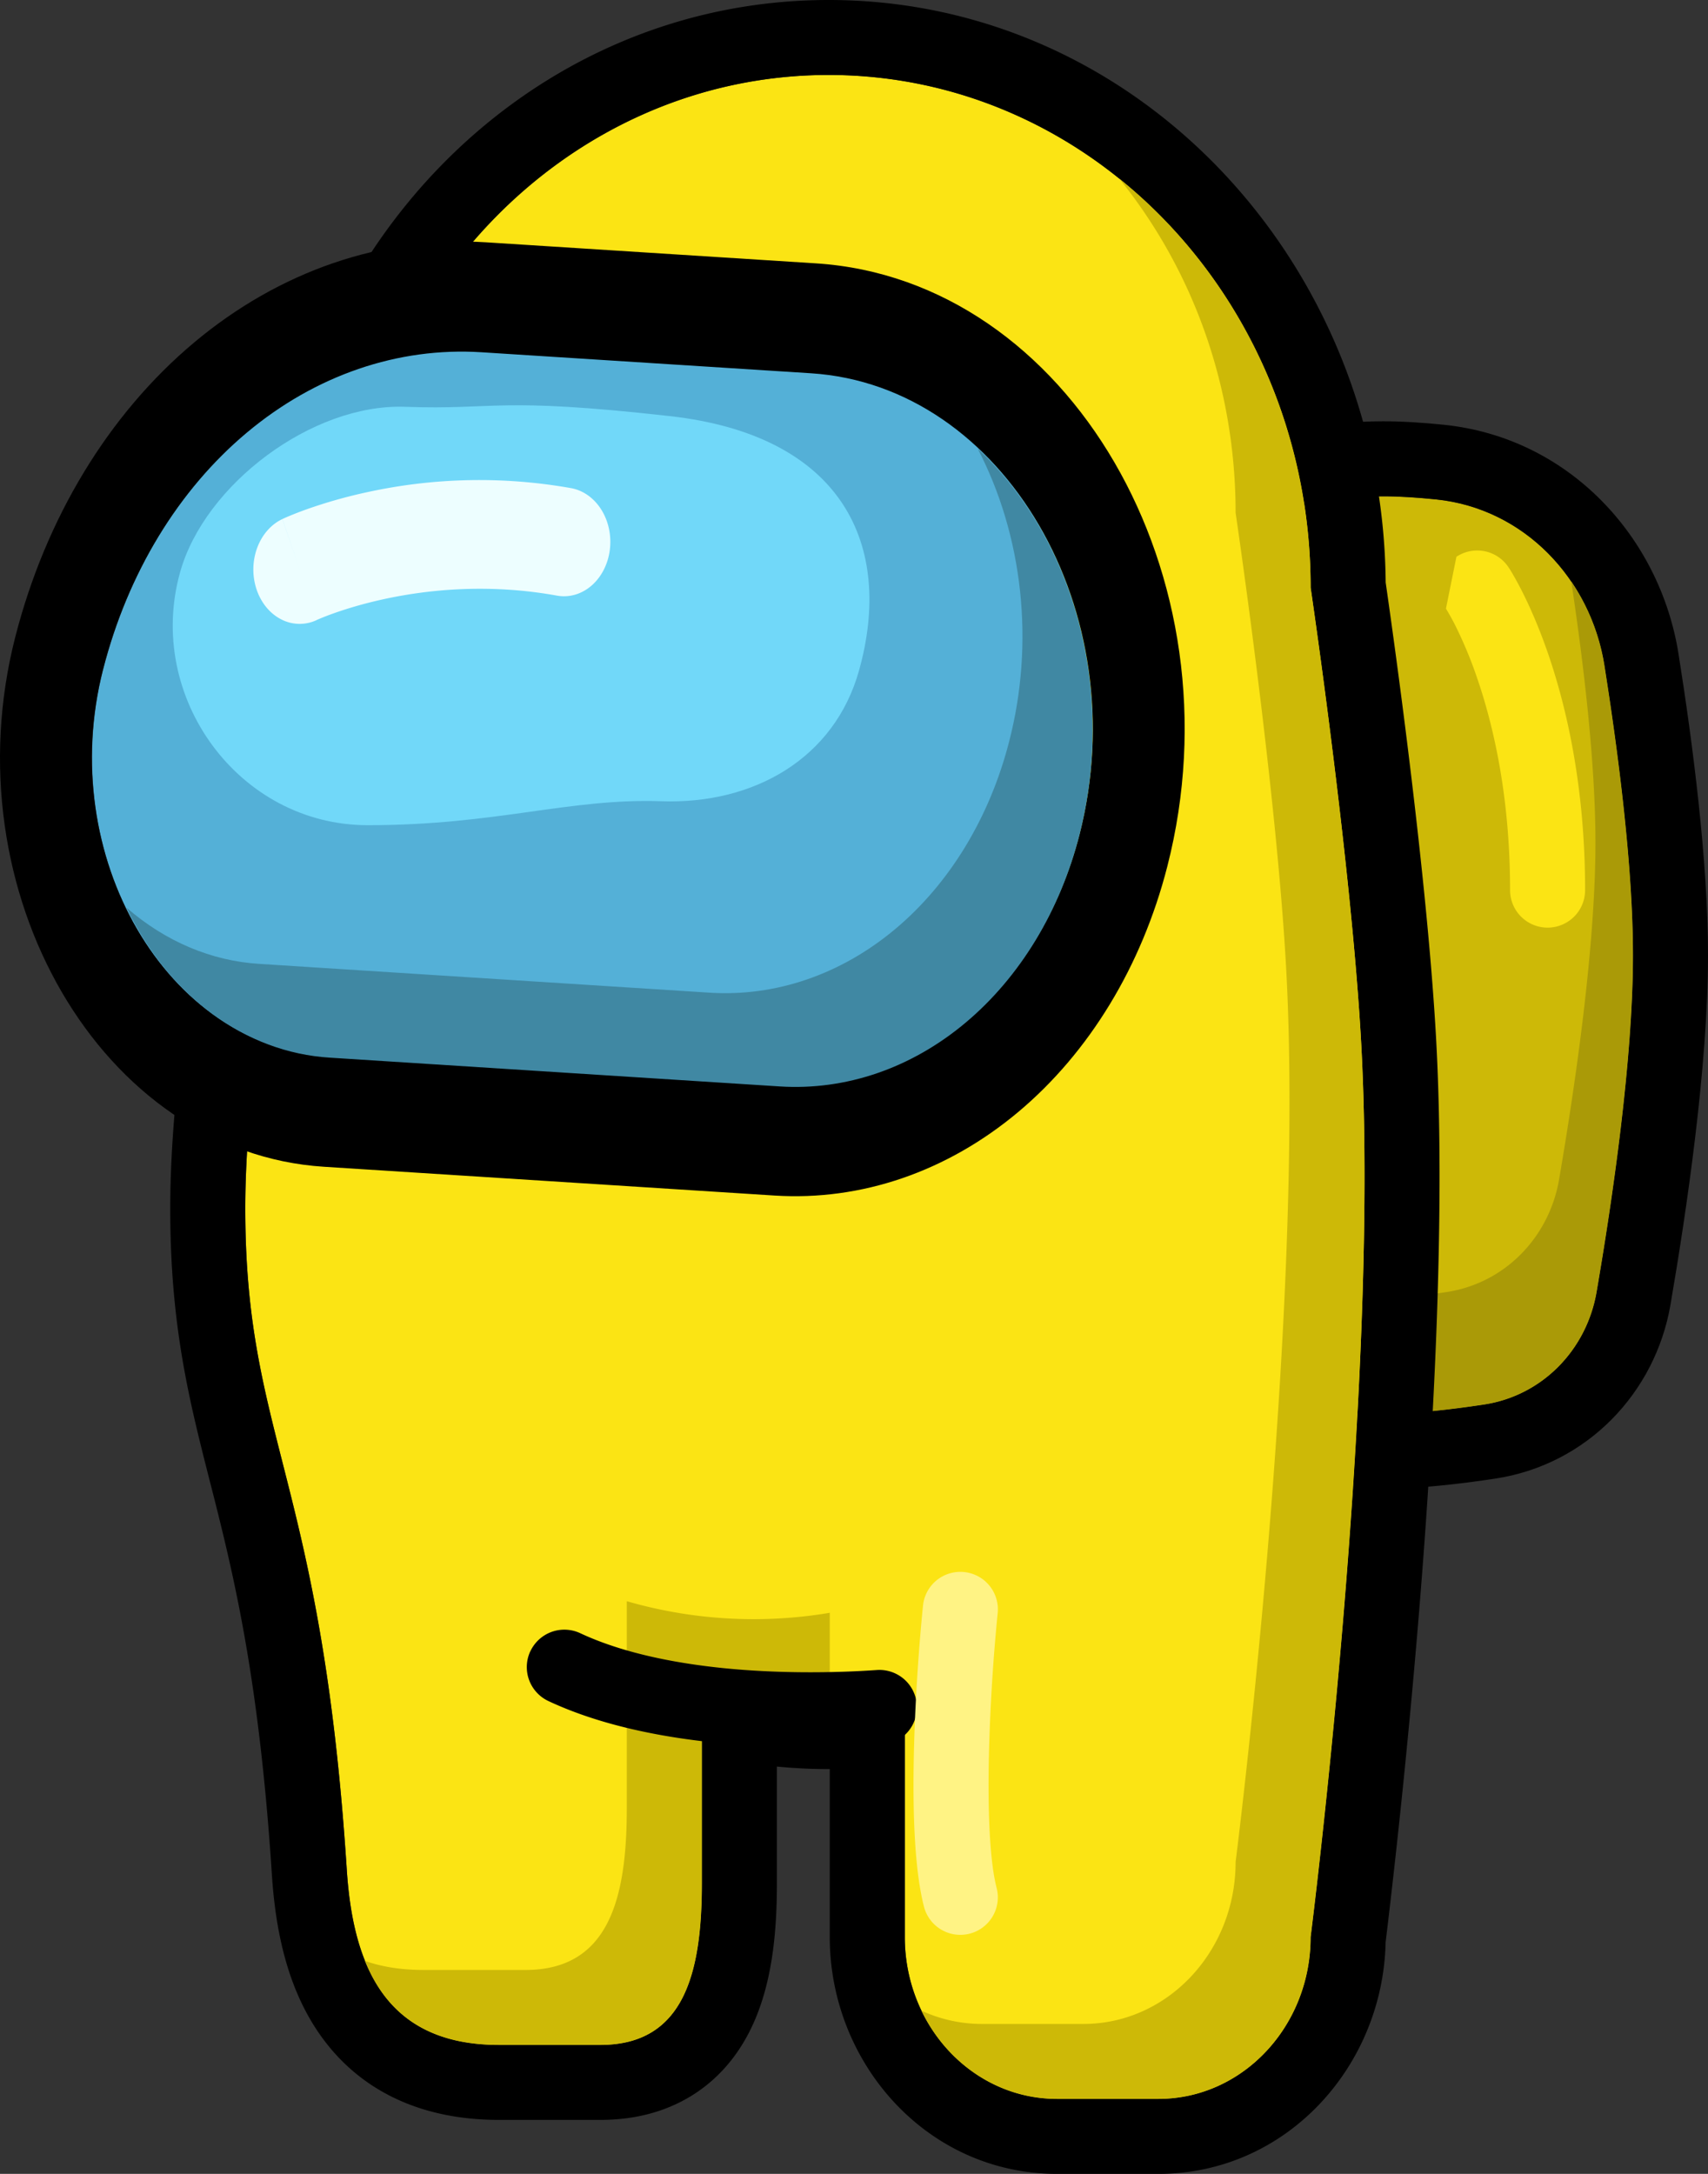 <svg width="297" height="378" fill="none" xmlns="http://www.w3.org/2000/svg"><rect width="100%" height="100%" fill="#333333" stroke="none"/><path d="M206.454 111.784c0-12.168 8.415-22.856 20.49-24.44a109.03 109.03 0 0 1 13.562-1.05c2.838 0 6.002.21 9.218.542 15.265 1.564 26.864 13.771 29.265 28.91 2.433 15.348 4.964 34.985 4.964 50.313 0 18.275-3.588 42.649-6.328 58.603-1.735 10.069-9.459 18.027-19.57 19.559-5.832.886-12.251 1.616-17.549 1.616-4.109 0-8.898-.443-13.562-1.049-12.068-1.584-20.49-12.279-20.49-24.44V111.777v.007z" fill="#CDB907"/><path fill-rule="evenodd" clip-rule="evenodd" d="M193.407 220.348V111.777c0-17.948 12.545-34.835 31.841-37.363 4.919-.645 10.333-1.16 15.259-1.16 3.431 0 7.071.247 10.555.606 21.808 2.242 37.594 19.552 40.811 39.84 2.452 15.446 5.127 35.942 5.127 52.359 0 19.487-3.777 44.819-6.524 60.806-2.628 15.296-14.488 27.809-30.464 30.24-6.034.913-13.217 1.76-19.505 1.76-4.926 0-10.34-.522-15.259-1.16-19.296-2.529-31.841-19.415-31.841-37.37v.013zm33.537-133.004c-12.068 1.584-20.49 12.272-20.49 24.44v108.564c0 12.168 8.415 22.862 20.49 24.44 4.665.612 9.453 1.055 13.563 1.055 5.297 0 11.716-.73 17.548-1.616 10.111-1.531 17.835-9.489 19.57-19.558 2.74-15.954 6.328-40.329 6.328-58.597 0-15.335-2.531-34.971-4.958-50.319-2.407-15.14-14.006-27.34-29.264-28.91-3.223-.327-6.387-.542-9.224-.542-4.11 0-8.898.43-13.563 1.043z" fill="#000"/><path fill-rule="evenodd" clip-rule="evenodd" d="M206.454 217.91v2.431c0 12.168 8.415 22.863 20.49 24.44 4.664.613 9.453 1.056 13.562 1.056 5.298 0 11.717-.73 17.549-1.616 10.111-1.532 17.835-9.49 19.57-19.559 2.74-15.954 6.328-40.328 6.328-58.596 0-15.335-2.531-34.972-4.958-50.32a36.1 36.1 0 0 0-5.767-14.631c2.173 14.468 4.201 31.661 4.201 45.399 0 18.268-3.588 42.642-6.327 58.59-1.736 10.076-9.459 18.033-19.571 19.565-5.832.886-12.251 1.616-17.548 1.616-4.11 0-8.898-.443-13.562-1.049a22.805 22.805 0 0 1-13.967-7.326z" fill="#AA9A07"/><path fill-rule="evenodd" clip-rule="evenodd" d="M253.253 96.814a6.535 6.535 0 0 1 7.251.01 6.504 6.504 0 0 1 1.797 1.801l-5.427 3.617c5.427-3.617 5.427-3.617 5.434-3.61l.007.013.019.033.052.071c.225.34.438.689.64 1.043a57.79 57.79 0 0 1 1.572 2.894c1.272 2.496 2.922 6.139 4.56 10.87 3.268 9.476 6.471 23.332 6.471 41.228a6.512 6.512 0 0 1-1.911 4.609 6.526 6.526 0 0 1-11.136-4.609c0-16.319-2.916-28.741-5.76-36.978a73.014 73.014 0 0 0-3.849-9.216c-.463-.908-.959-1.8-1.487-2.672l-.053-.085m0 0 .007.014z" fill="#FBE414"/><path d="M60.289 102.19c0-49.237 37.53-89.156 83.814-89.156 46.284 0 83.807 39.919 83.807 89.156 0 0 7.156 48.456 8.82 79.771 3.222 60.487-8.82 154.85-8.82 154.85 0 15.55-11.847 28.155-26.466 28.155h-17.64c-14.612 0-26.465-12.605-26.465-28.155v-43.34a79.472 79.472 0 0 1-35.292-2.013v35.968c0 15.55-3.021 28.155-17.64 28.155h-17.64c-19.85 0-25.395-13.947-26.465-30.501-4.417-68.04-17.646-75.079-17.646-114.964 0-39.886 17.646-107.926 17.646-107.926h-.013z" fill="#FBE414"/><path fill-rule="evenodd" clip-rule="evenodd" d="M227.903 336.811c0 15.55-11.846 28.155-26.466 28.155h-17.639c-14.613 0-26.466-12.605-26.466-28.155v-43.34a79.843 79.843 0 0 1-13.047 1.108h-.189a79.758 79.758 0 0 1-22.049-3.121v35.968c0 15.55-3.027 28.155-17.646 28.155h-17.64c-19.85 0-25.396-13.947-26.466-30.501-2.342-36.06-7.156-54.986-11.168-70.745-3.555-13.979-6.478-25.469-6.478-44.219 0-39.886 17.646-107.926 17.646-107.926-.006-49.237 37.517-89.156 83.801-89.156s83.807 39.919 83.807 89.156c0 0 7.157 48.456 8.82 79.771 3.223 60.487-8.82 154.85-8.82 154.85zm13.047-235.598C240.454 45.993 198.026 0 144.096 0 90.395 0 48.109 45.601 47.261 100.509l-.391 1.538a857.395 857.395 0 0 0-8.194 36.588c-4.422 22.061-9.074 50.143-9.074 71.481 0 20.399 3.275 33.251 6.85 47.315l.718 2.802c3.724 14.729 7.958 32.678 10.104 65.694.587 9.046 2.453 19.663 8.618 28.22 6.823 9.469 17.418 14.468 30.87 14.468H104.4c5.564 0 10.953-1.219 15.715-4.119 4.775-2.906 8.05-6.973 10.229-11.275 4.064-8.016 4.749-17.726 4.749-25.795v-20.249c2.961.287 5.969.437 9.002.437h.189v29.197c0 21.963 16.929 41.189 39.513 41.189h17.639c22.278 0 39.057-18.704 39.507-40.303l.045-.358.379-3.154a1533.777 1533.777 0 0 0 5.153-51.03c2.623-31.257 4.893-70.712 3.236-101.884-.861-16.144-3.118-36.464-5.121-52.549a1504.99 1504.99 0 0 0-3.692-27.503l.006-.006z" fill="#000"/><path fill-rule="evenodd" clip-rule="evenodd" d="M60.498 95.869c-.13 2.092-.203 4.197-.203 6.321 0 0-5.153 19.845-9.883 44.383a35.38 35.38 0 0 0 12.158 12.318 35.422 35.422 0 0 0 16.552 5.083l64.061 3.408a42.3 42.3 0 0 0 26.451-7.55 42.23 42.23 0 0 0 16.199-22.214c8.076-26.264-10.698-53.115-38.162-54.582l-46.839-2.49a53.337 53.337 0 0 0-21.79 3.403 53.298 53.298 0 0 0-18.544 11.926v-.006z" fill="#CDB907"/><path fill-rule="evenodd" clip-rule="evenodd" d="M63.466 340.976c3.51 8.694 10.372 14.605 23.289 14.605H104.4c14.612 0 17.646-12.605 17.646-28.155v-35.968a79.225 79.225 0 0 0 22.049 3.121h.189v-14.142a79.457 79.457 0 0 1-35.292-2.014v35.969c0 15.55-3.02 28.154-17.64 28.154H73.715c-3.96 0-7.352-.554-10.242-1.577l-.006.007zm96.756 8.641c4.377 9.112 13.295 15.349 23.576 15.349h17.639c14.613 0 26.466-12.605 26.466-28.155 0 0 12.043-94.363 8.82-154.85-1.663-31.315-8.82-79.771-8.82-79.771 0-29.06-13.066-54.875-33.296-71.148 12.623 15.608 20.249 35.91 20.249 58.114 0 0 7.157 48.456 8.82 79.771 3.223 60.486-8.82 154.85-8.82 154.85 0 15.55-11.846 28.154-26.466 28.154h-17.639a25.07 25.07 0 0 1-10.529-2.314z" fill="#CDB907"/><path d="M17.95 116.363c4.273-16.709 13.067-31.222 24.985-41.233 11.919-10.01 26.278-14.946 40.797-14.02l57.285 3.655c33.588 2.149 56.55 41.68 46.673 80.338-3.388 13.251-10.362 24.76-19.815 32.698-9.453 7.938-20.842 11.849-32.356 11.111l-78.339-5.017c-28.235-1.804-47.543-35.042-39.237-67.532h.008z" fill="#54B0D7"/><path fill-rule="evenodd" clip-rule="evenodd" d="m84.582 42.138 57.304 3.656c43.96 2.805 74.025 54.42 61.087 104.896-4.435 17.299-13.564 32.324-25.937 42.687-12.372 10.363-27.278 15.47-42.349 14.508l-78.366-5.005c-38.62-2.46-65.022-47.797-53.665-92.119 5.318-20.757 16.27-38.785 31.115-51.219 14.845-12.434 32.73-18.56 50.811-17.404zm-.854 19.113c-14.525-.927-28.892 3.995-40.817 13.983-11.924 9.989-20.722 24.471-24.995 41.145-8.308 32.426 11.006 65.589 39.259 67.388l78.358 5.005c11.518.737 22.91-3.165 32.367-11.085 9.456-7.92 16.433-19.403 19.821-32.624 9.881-38.571-13.089-78.002-46.689-80.156l-57.304-3.656z" fill="#000"/><path fill-rule="evenodd" clip-rule="evenodd" d="M22 157.828c3.598 7.555 8.72 13.903 14.897 18.46 6.175 4.557 13.206 7.178 20.446 7.62l78.24 5.004c11.5.736 22.876-3.164 32.317-11.081 9.442-7.917 16.409-19.396 19.792-32.612 6.615-25.851-1.514-52.084-17.691-67.219 3.91 7.514 6.424 15.953 7.37 24.74.946 8.787.303 17.715-1.887 26.176-3.384 13.217-10.35 24.695-19.792 32.612-9.442 7.917-20.817 11.818-32.318 11.082l-78.24-5.004c-8.337-.499-16.375-3.896-23.134-9.778z" fill="#4088A3"/><path d="M31.318 99.497C35.59 84.212 54.32 70.172 70.404 70.734c16.085.57 15.83-1.77 46.03 1.617 30.207 3.367 39.015 22.561 32.941 44.239-4.272 15.294-18.292 23.303-34.376 22.733-16.076-.552-28.638 4.166-51.058 4.166-22.413 0-38.697-22.305-32.623-43.992z" fill="#71D8F9"/><path fill-rule="evenodd" clip-rule="evenodd" d="m52.11 99.021-3.014-8.763c-1.981.938-3.564 2.76-4.4 5.068a10.979 10.979 0 0 0-.058 7.236c.799 2.325 2.352 4.183 4.318 5.164a6.964 6.964 0 0 0 6.166.068h-.016l.097-.047.523-.218a38.38 38.38 0 0 1 2.264-.869c2.038-.728 5.05-1.674 8.837-2.496 7.596-1.645 18.157-2.742 30.015-.596 2.112.383 4.267-.235 5.991-1.717 1.723-1.482 2.875-3.707 3.201-6.186.325-2.478-.201-5.007-1.464-7.03-1.263-2.022-3.159-3.374-5.27-3.756a91.22 91.22 0 0 0-35.39.69 85.405 85.405 0 0 0-10.608 2.997c-1.288.46-2.564.964-3.827 1.513l-.242.113-.08.038-.032.019h-.017l3.005 8.772z" fill="#EDFEFF"/><path fill-rule="evenodd" clip-rule="evenodd" d="M92.228 287.124a6.519 6.519 0 0 1 6.205-3.745 6.517 6.517 0 0 1 2.471.61c7.743 3.623 17.6 5.487 27.281 6.289 9.596.788 18.546.508 24.183.117a6.535 6.535 0 0 1 4.795 1.546 6.517 6.517 0 0 1-3.895 11.456c-8.711.598-17.455.554-26.159-.13-10.353-.861-21.978-2.907-31.744-7.482a6.529 6.529 0 0 1-3.37-3.683 6.513 6.513 0 0 1 .226-4.985l.007.007z" fill="#000"/><path fill-rule="evenodd" clip-rule="evenodd" d="M167.659 273.353a6.517 6.517 0 0 1 5.825 7.143 333.507 333.507 0 0 0-1.526 24.739c-.215 9.658.13 18.352 1.35 23.077a6.514 6.514 0 0 1-4.698 7.919 6.528 6.528 0 0 1-7.938-4.673c-1.715-6.68-1.976-17.062-1.761-26.616.222-9.809.965-19.656 1.592-25.77a6.512 6.512 0 0 1 4.621-5.581 6.522 6.522 0 0 1 2.535-.238z" fill="#FFF384"/></svg>
